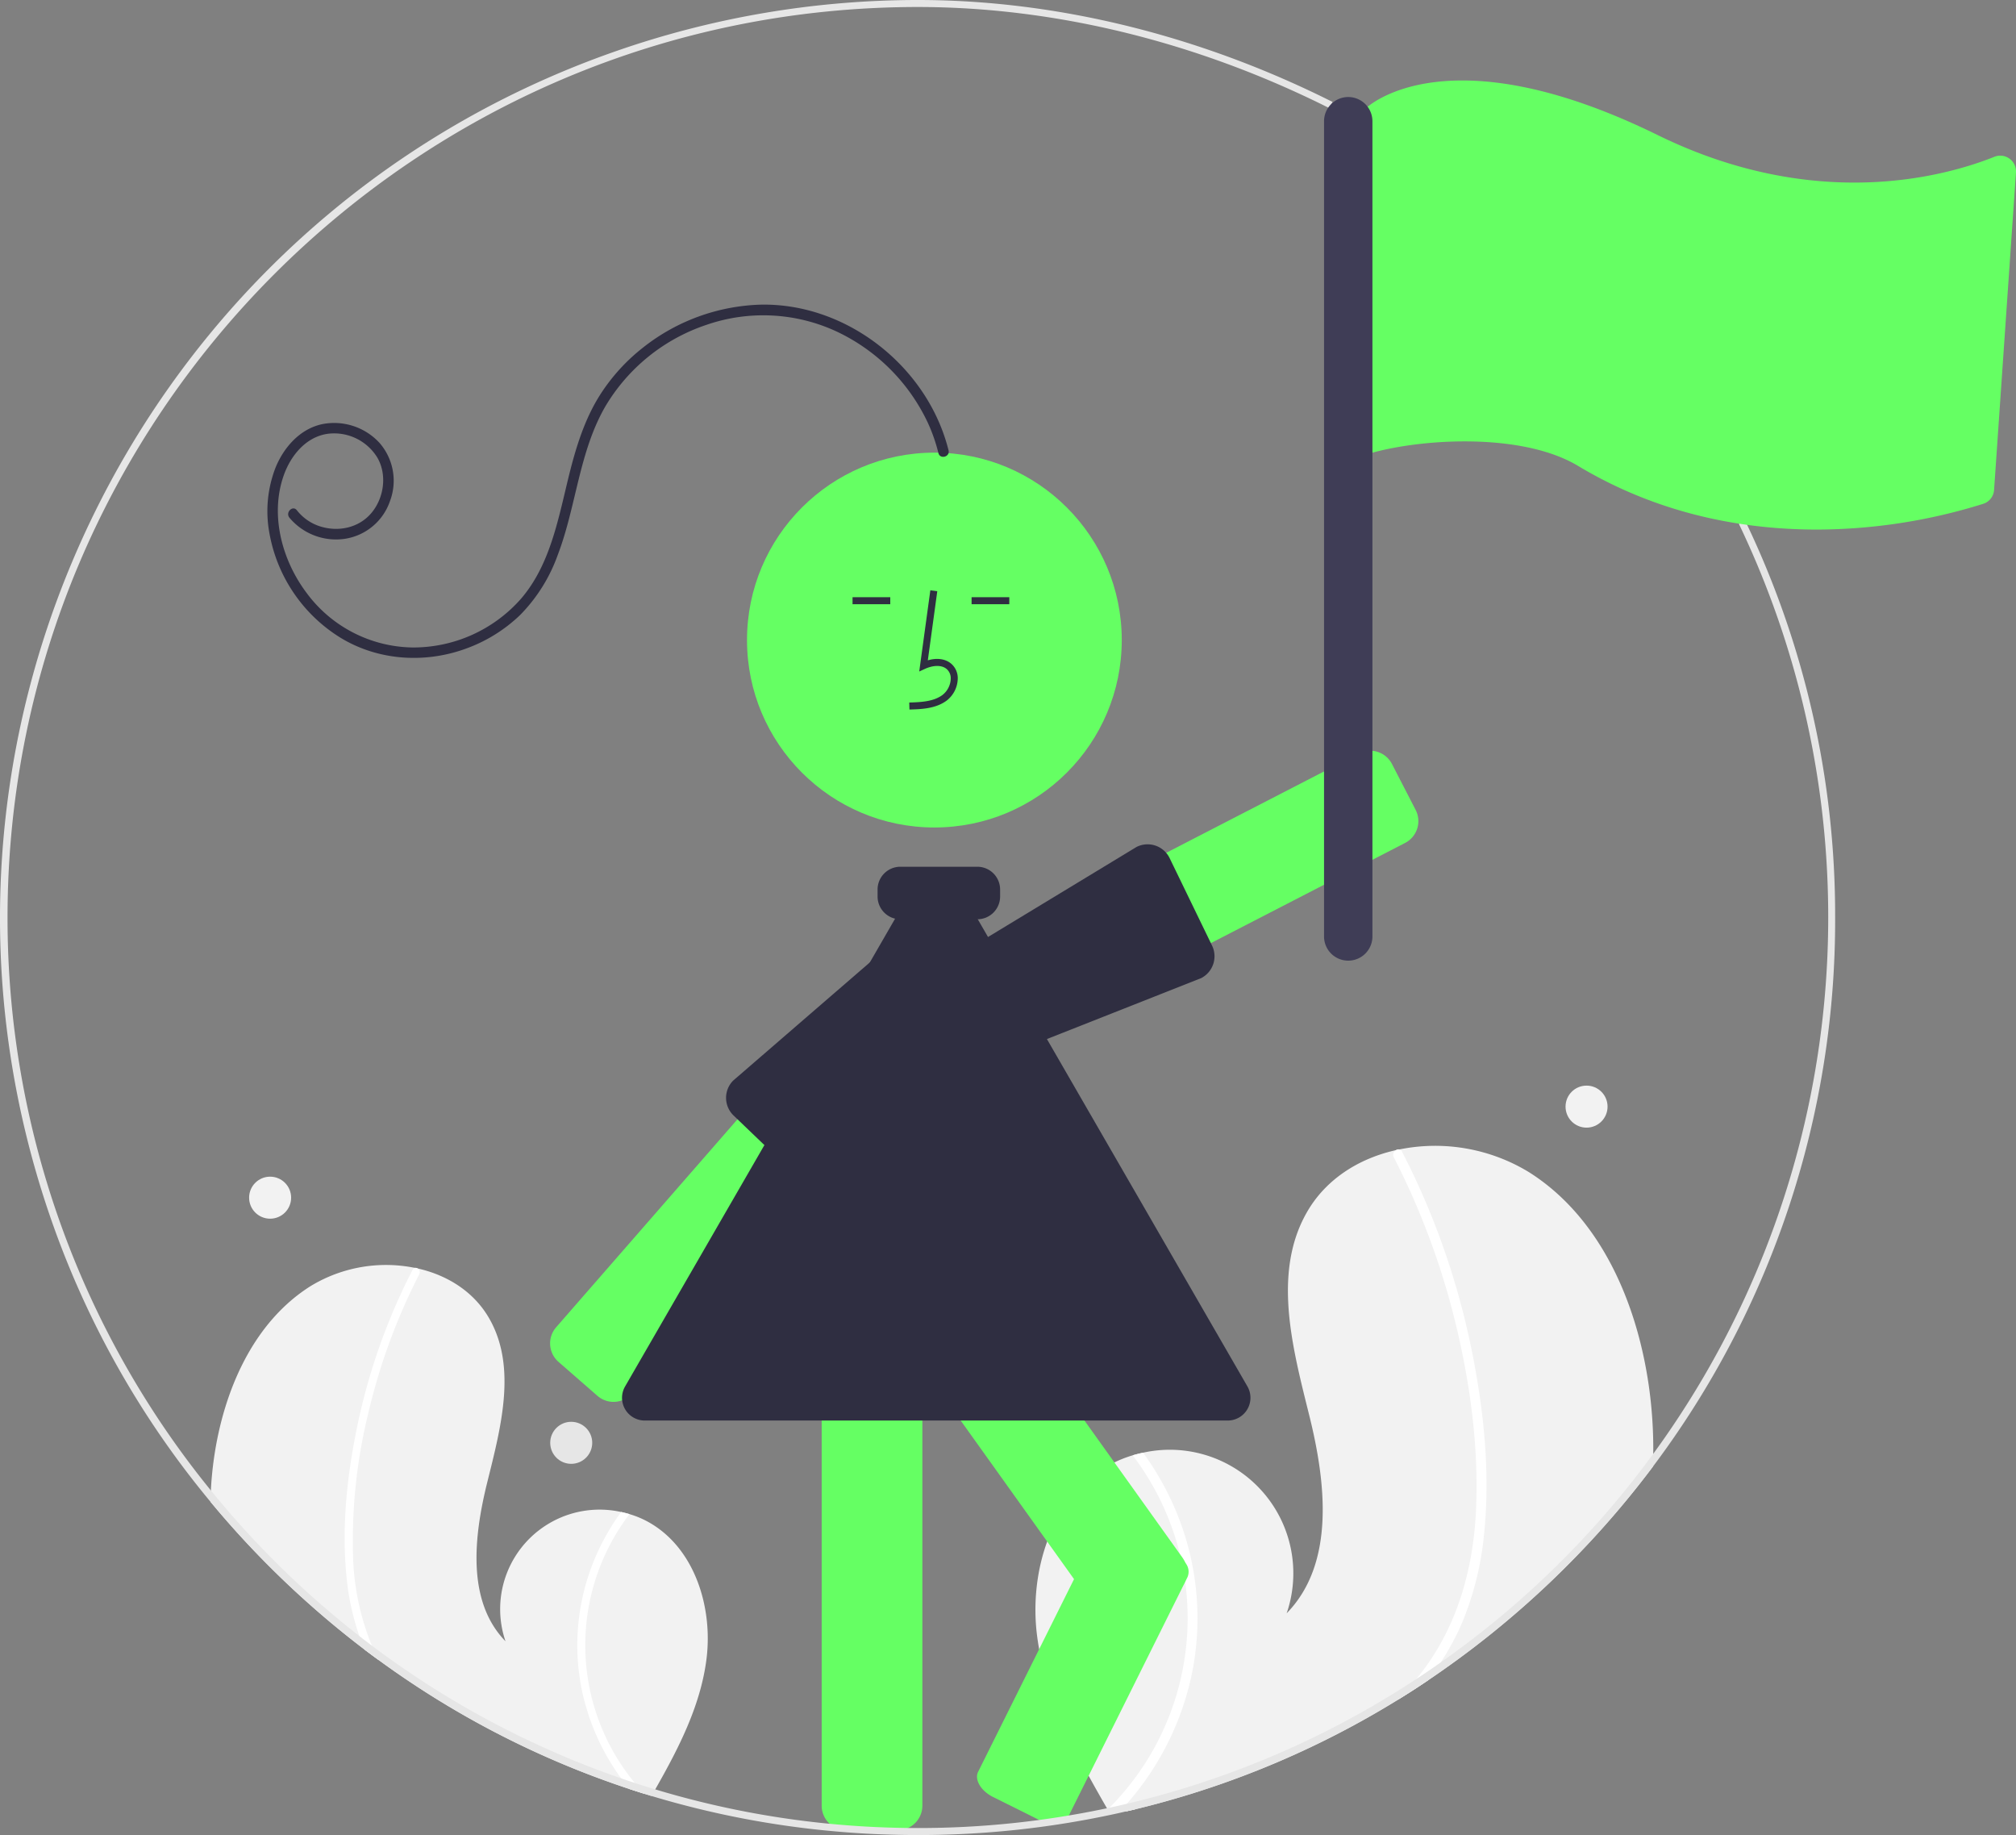 <svg id="ad3423d0-b1a8-4183-9d5d-a1b308e52494" data-name="Layer 1" xmlns="http://www.w3.org/2000/svg" width="575.811" height="524" viewBox="0 0 575.811 524"><rect x="0" y="0" width="575.811" height="524" fill="#808080" stroke="none"/><path d="M784.296,603.05c-.01,1.25-.04,2.49-.09,3.74a266.156,266.156,0,0,1-64.28,61.06q-4.275,2.895-8.66,5.58a258.434,258.434,0,0,1-70.53,30.11q-1.965.51-3.93.99c-.94.23-1.89.46-2.84.66-.58-.05-1.15-.1-1.72-.15-.03-.01-.07-.01-.1-.02-.23-.02-.46-.04-.68-.05-.98-.09-1.96-.19-2.94-.28l.229.44.58,1.1h-.01c-.21-.36-.42-.73-.62-1.1-.08-.13-.17-.27-.24-.41-.07-.12-.14-.25-.21-.37-8.92-15.52-17.71-31.61-19.96-49.32-2.35-18.54,4.25-39.52,20.56-48.63a33.505,33.505,0,0,1,6.75-2.83c.98-.29,1.97-.53,2.97-.75a35.277,35.277,0,0,1,41.02,45.86c13.83-14.18,11.25-37.18,6.48-56.4-4.78-19.23-10.56-40.62-.84-57.88,5.4-9.62,14.9-15.58,25.57-17.98.32-.07.65-.14.98-.2a51.476,51.476,0,0,1,36.99,6.48c20.39,12.85,30.86,37.21,34.26,61.07A127.598,127.598,0,0,1,784.296,603.05Z" transform="translate(-312.094 -188)" fill="#f2f2f2"/><path d="M645.967,615.06a79.429,79.429,0,0,1,6.85,49.38,81.279,81.279,0,0,1-18.88,38.63c-.55.63-1.11,1.24-1.68,1.84.92-.06,1.85-.14,2.771-.22.59-.05,1.19-.1,1.78-.16-.94.23-1.89.46-2.84.66-.58-.05-1.15-.1-1.72-.15-.03-.01-.07-.01-.1-.02-.23-.02-.46-.04-.68-.05-.98-.09-1.96-.19-2.94-.28l.229.44.58,1.1h-.01c-.21-.36-.42-.73-.62-1.1-.08-.13-.17-.27-.24-.41.18-.17.35-.35.52-.53a76.745,76.745,0,0,0,6.62-100.62c.98-.29,1.97-.53,2.97-.75A82.099,82.099,0,0,1,645.967,615.06Z" transform="translate(-312.094 -188)" fill="#fff"/><path d="M735.967,626.15a87.389,87.389,0,0,1-6.04,24.67,72.503,72.503,0,0,1-6.34,11.89c-1.14,1.76-2.37,3.48-3.66,5.14q-4.275,2.895-8.66,5.58a74.875,74.875,0,0,0,5.33-5.96c.93-1.12,1.81-2.27,2.66-3.44,9.51-13.11,13.7-28.89,14.42-44.92.76-17.17-1.47-34.64-5.39-51.33a215.092,215.092,0,0,0-18.1-49.32,1.543,1.543,0,0,1,.62-2.04,1.327,1.327,0,0,1,.98-.2,1.102,1.102,0,0,1,.75.65c.99,1.93,1.97,3.86,2.9,5.82a217.641,217.641,0,0,1,17.06,51.16C735.937,590.92,737.777,608.77,735.967,626.15Z" transform="translate(-312.094 -188)" fill="#fff"/><path d="M498.177,700.85c.36-.63.72-1.26,1.07-1.89,6.67-11.72,12.94-23.88,14.63-37.18,1.89-14.92-3.42-31.81-16.55-39.14a26.442,26.442,0,0,0-5.44-2.28c-.78-.23-1.58-.43-2.39-.61a28.404,28.404,0,0,0-33.02,36.92c-11.13-11.41-9.05-29.93-5.21-45.4,3.84-15.48,8.5-32.7.67-46.59-4.35-7.75-11.99-12.55-20.58-14.48-.26-.05-.53-.11-.79-.16a41.465,41.465,0,0,0-29.78,5.22c-16.41,10.34-24.84,29.95-27.58,49.16-.43,3.03-.73,6.1-.88,9.18-.06,1.08-.1,2.15-.12,3.23q7.905,9.555,16.78,18.43a267.147,267.147,0,0,0,27.27,23.81c1.32,1,2.64,1.98,3.98,2.95a259.198,259.198,0,0,0,71.62,36.83c1.41.46,2.84.92,4.26,1.36Z" transform="translate(-312.094 -188)" fill="#f2f2f2"/><path d="M496.117,700.21c-1.42-.44-2.85-.9-4.26-1.36-.82-.99-1.6-2-2.35-3.04a65.51,65.51,0,0,1-11.47-26.45,63.954,63.954,0,0,1,5.51-39.75,66.594,66.594,0,0,1,5.95-9.86c.81.18,1.61.38,2.39.61a61.78,61.78,0,0,0,1.52,76.77C494.277,698.19,495.177,699.21,496.117,700.21Z" transform="translate(-312.094 -188)" fill="#fff"/><path d="M417.287,591.55a152.504,152.504,0,0,0-4.34,41.32,72.433,72.433,0,0,0,5.36,25.05c.59,1.39,1.23,2.75,1.93,4.1-1.34-.97-2.66-1.95-3.98-2.95-.1-.23-.2-.45-.29-.68q-.66-1.59-1.23-3.21a71.685,71.685,0,0,1-3.64-16.64c-1.45-14,.03-28.36,2.8-42.11a174.911,174.911,0,0,1,13.73-41.18c.75-1.58,1.54-3.13,2.34-4.68a.884.884,0,0,1,.6-.53,1.12,1.12,0,0,1,.79.16,1.253,1.253,0,0,1,.5,1.65A172.718,172.718,0,0,0,417.287,591.55Z" transform="translate(-312.094 -188)" fill="#fff"/><path d="M489.763,587.874a7.006,7.006,0,0,1-7.029-1.288l-11.123-9.701a7.007,7.007,0,0,1-.675-9.877L551.79,474.299a7.007,7.007,0,0,1,9.876-.675l11.123,9.701a7.007,7.007,0,0,1,.675,9.876l-80.854,92.709A6.958,6.958,0,0,1,489.763,587.874Z" transform="translate(-312.094 -188)" fill="#65ff63"/><path d="M600.889,485.857a7.034,7.034,0,0,1-2.144-.337,6.951,6.951,0,0,1-4.092-3.457l-6.763-13.118a7.007,7.007,0,0,1,3.014-9.429l109.337-56.372a7.008,7.008,0,0,1,9.429,3.014l6.763,13.118a7.007,7.007,0,0,1-3.014,9.429L604.083,485.078A6.955,6.955,0,0,1,600.889,485.857Z" transform="translate(-312.094 -188)" fill="#65ff63"/><path d="M598.918,489.031A7.02,7.02,0,0,1,592.647,485.165l-6.621-13.19a6.986,6.986,0,0,1-.542-4.81c.044-.178.095-.357.154-.534h0c.134-.403.279-1.031.448-1.759.537-2.32,1.204-5.208,2.565-5.891l48.043-29.12a6.996,6.996,0,0,1,9.411,3.056l.02.04,12.119,24.979a7.007,7.007,0,0,1-3.118,9.391l-53.121,20.972A6.856,6.856,0,0,1,598.918,489.031Z" transform="translate(-312.094 -188)" fill="#2f2e41"/><circle cx="266.88" cy="182.772" r="53.519" fill="#65ff63"/><path d="M568.542,710.618H553.782a7.008,7.008,0,0,1-7-7V578.604a7.008,7.008,0,0,1,7-7h14.759a7.008,7.008,0,0,1,7,7V703.618A7.008,7.008,0,0,1,568.542,710.618Z" transform="translate(-312.094 -188)" fill="#65ff63"/><path d="M632.135,652.434a6.996,6.996,0,0,1-5.704-2.926L554.883,549.442a7.007,7.007,0,0,1,1.623-9.766l12.006-8.584a7.007,7.007,0,0,1,9.766,1.623l71.548,100.066a7.008,7.008,0,0,1-1.623,9.766l-12.006,8.585A6.963,6.963,0,0,1,632.135,652.434Z" transform="translate(-312.094 -188)" fill="#65ff63"/><path d="M613.153,708.76a9.636,9.636,0,0,1-4.228-1.058l-13.213-6.578c-3.455-1.721-5.359-4.942-4.244-7.182l34.053-68.399c1.115-2.239,4.833-2.662,8.289-.942l13.213,6.578a9.319,9.319,0,0,1,3.788,3.292,3.956,3.956,0,0,1,.457,3.889l-34.053,68.399C616.562,708.072,615.016,708.76,613.153,708.76Z" transform="translate(-312.094 -188)" fill="#65ff63"/><path d="M548.919,527.279a7.021,7.021,0,0,1-7.331-1.586l-20.024-19.213a6.999,6.999,0,0,1-.081-9.898l.006-.006L564.048,459.783c1.039-1.059,3.993-.803,6.365-.6.745.064,1.387.12,1.812.116.186-.001.372.005.555.018h0a6.988,6.988,0,0,1,4.41,1.998l10.51,10.362a7.009,7.009,0,0,1,.07,9.9l-36.253,44.014A7.058,7.058,0,0,1,548.919,527.279Z" transform="translate(-312.094 -188)" fill="#2f2e41"/><path d="M571.85,390.608l-.056-2c3.721-.104,7.001-.337,9.466-2.138a6.148,6.148,0,0,0,2.381-4.528,3.514,3.514,0,0,0-1.153-2.895c-1.636-1.382-4.269-.935-6.188-.055l-1.655.759,3.173-23.19,1.981.271-2.699,19.727c2.607-.767,5.023-.437,6.678.961a5.471,5.471,0,0,1,1.86,4.492,8.133,8.133,0,0,1-3.2,6.073C579.273,390.4,575.157,390.516,571.85,390.608Z" transform="translate(-312.094 -188)" fill="#2f2e41"/><rect x="277.506" y="170.534" width="10.771" height="2" fill="#2f2e41"/><rect x="243.506" y="170.534" width="10.771" height="2" fill="#2f2e41"/><path d="M662.751,593.637H496.27a6.486,6.486,0,0,1-5.629-9.75L573.881,439.71a6.434,6.434,0,0,1,5.629-3.25h0a6.434,6.434,0,0,1,5.629,3.25l83.241,144.177a6.5,6.5,0,0,1-5.629,9.75Z" transform="translate(-312.094 -188)" fill="#2f2e41"/><path d="M583.019,316.594c-5.935-23.789-28.939-42.055-53.589-41.601a56.772,56.772,0,0,0-33.558,12.168,54.245,54.245,0,0,0-12.306,13.465c-3.715,5.798-6.048,12.343-7.869,18.949-3.68,13.348-5.414,28.452-14.753,39.352a41.015,41.015,0,0,1-31.033,13.961,38.318,38.318,0,0,1-30.295-15.643c-7.029-9.372-10.49-22.333-6.429-33.643,1.993-5.55,6.278-10.793,12.406-11.718a14.462,14.462,0,0,1,14.318,6.854c2.756,4.836,1.875,11.289-1.578,15.554-3.637,4.493-9.715,5.737-15.075,3.932a13.698,13.698,0,0,1-6.376-4.523c-1.199-1.514-3.323.609-2.137,2.107a17.341,17.341,0,0,0,15.839,6.051,16.189,16.189,0,0,0,12.9-10.78,16.438,16.438,0,0,0-2.999-16.615,17.59,17.59,0,0,0-16.339-5.353c-6.328,1.34-10.924,6.544-13.309,12.312a34.359,34.359,0,0,0-1.789,18.849,44.163,44.163,0,0,0,20.215,29.781c10.669,6.551,23.985,7.452,35.689,3.244a43.738,43.738,0,0,0,15.669-9.648,46.894,46.894,0,0,0,10.793-17.225c5.277-13.816,6.05-29.277,13.516-42.264a53.188,53.188,0,0,1,28.931-23.396,49.736,49.736,0,0,1,36.911,1.772,54.31,54.31,0,0,1,26.293,26.107,48.611,48.611,0,0,1,3.057,8.729c.468,1.877,3.365,1.098,2.898-.777Z" transform="translate(-312.094 -188)" fill="#2f2e41"/><path d="M591.247,450.5h-22a6.507,6.507,0,0,1-6.5-6.5v-2a6.507,6.507,0,0,1,6.5-6.5h22a6.507,6.507,0,0,1,6.5,6.5v2A6.507,6.507,0,0,1,591.247,450.5Z" transform="translate(-312.094 -188)" fill="#2f2e41"/><circle cx="163.152" cy="412" r="6" fill="#e6e6e6"/><circle cx="453.152" cy="316" r="6" fill="#f2f2f2"/><circle cx="77.152" cy="342" r="6" fill="#f2f2f2"/><path d="M836.247,450a259.679,259.679,0,0,1-52.04,156.79,266.157,266.157,0,0,1-64.28,61.06q-4.275,2.895-8.66,5.58a258.434,258.434,0,0,1-70.53,30.11q-1.965.51-3.93.99c-.94.23-1.89.46-2.84.66-1.54.37-3.08.71-4.63,1.04h-.01A263.827,263.827,0,0,1,574.247,712q-3.6,0-7.19-.1-7.755-.195-15.43-.86a261.614,261.614,0,0,1-53.45-10.19c-.69-.21-1.37-.42-2.06-.64-1.42-.44-2.85-.9-4.26-1.36a259.199,259.199,0,0,1-71.62-36.83c-1.34-.97-2.66-1.95-3.98-2.95a267.157,267.157,0,0,1-27.27-23.81q-8.881-8.88-16.78-18.43a259.431,259.431,0,0,1-45.16-79.62c-48.085-136.56,23.639-286.245,160.199-334.329A262.145,262.145,0,0,1,574.247,188c39.55,0,80.51,10.06,118.45,29.11l-.9,1.78C654.137,199.99,613.487,190,574.247,190c-143.36,0-260,116.64-260,260a258.751,258.751,0,0,0,58.08,163.6,261.862,261.862,0,0,0,42.41,41.58q1.769,1.38,3.57,2.74a259.417,259.417,0,0,0,71.2,37.89q1.935.675,3.9,1.32c1.93.63,3.88,1.25,5.84,1.83a257.644,257.644,0,0,0,53.7,10.17q7.679.63,15.47.8c1.94.05,3.88.07,5.83.07a259.221,259.221,0,0,0,54.01-5.65c.24-.05.49-.1.73-.16q2.49-.525,4.95-1.12c1.92-.44,3.82-.92,5.72-1.41a258.579,258.579,0,0,0,76.94-34.19q3.54-2.31,6.99-4.76a259.924,259.924,0,0,0,85.16-325.14l1.81-.86A259.673,259.673,0,0,1,836.247,450Z" transform="translate(-312.094 -188)" fill="#e6e6e6"/><path d="M831.107,339.22c-25.21,0-48.192-6.12-68.307-18.191-21.274-12.761-65.146-5.375-68.437,1.137l-4.034,9.715L701.698,219.392l.428-.398c.936-.896,23.722-21.719,83.421,7.567,45.312,22.222,82.352,11.749,96.174,6.215a4.501,4.501,0,0,1,6.174,4.478l-6.25,90.641a4.463,4.463,0,0,1-3.106,3.972A160.274,160.274,0,0,1,831.107,339.22Z" transform="translate(-312.094 -188)" fill="#65ff63"/><path d="M697.177,215.704a6.918,6.918,0,0,0-6.91,6.91v232.793a6.91,6.91,0,0,0,13.82,0v-232.793A6.918,6.918,0,0,0,697.177,215.704Z" transform="translate(-312.094 -188)" fill="#3f3d56"/></svg>